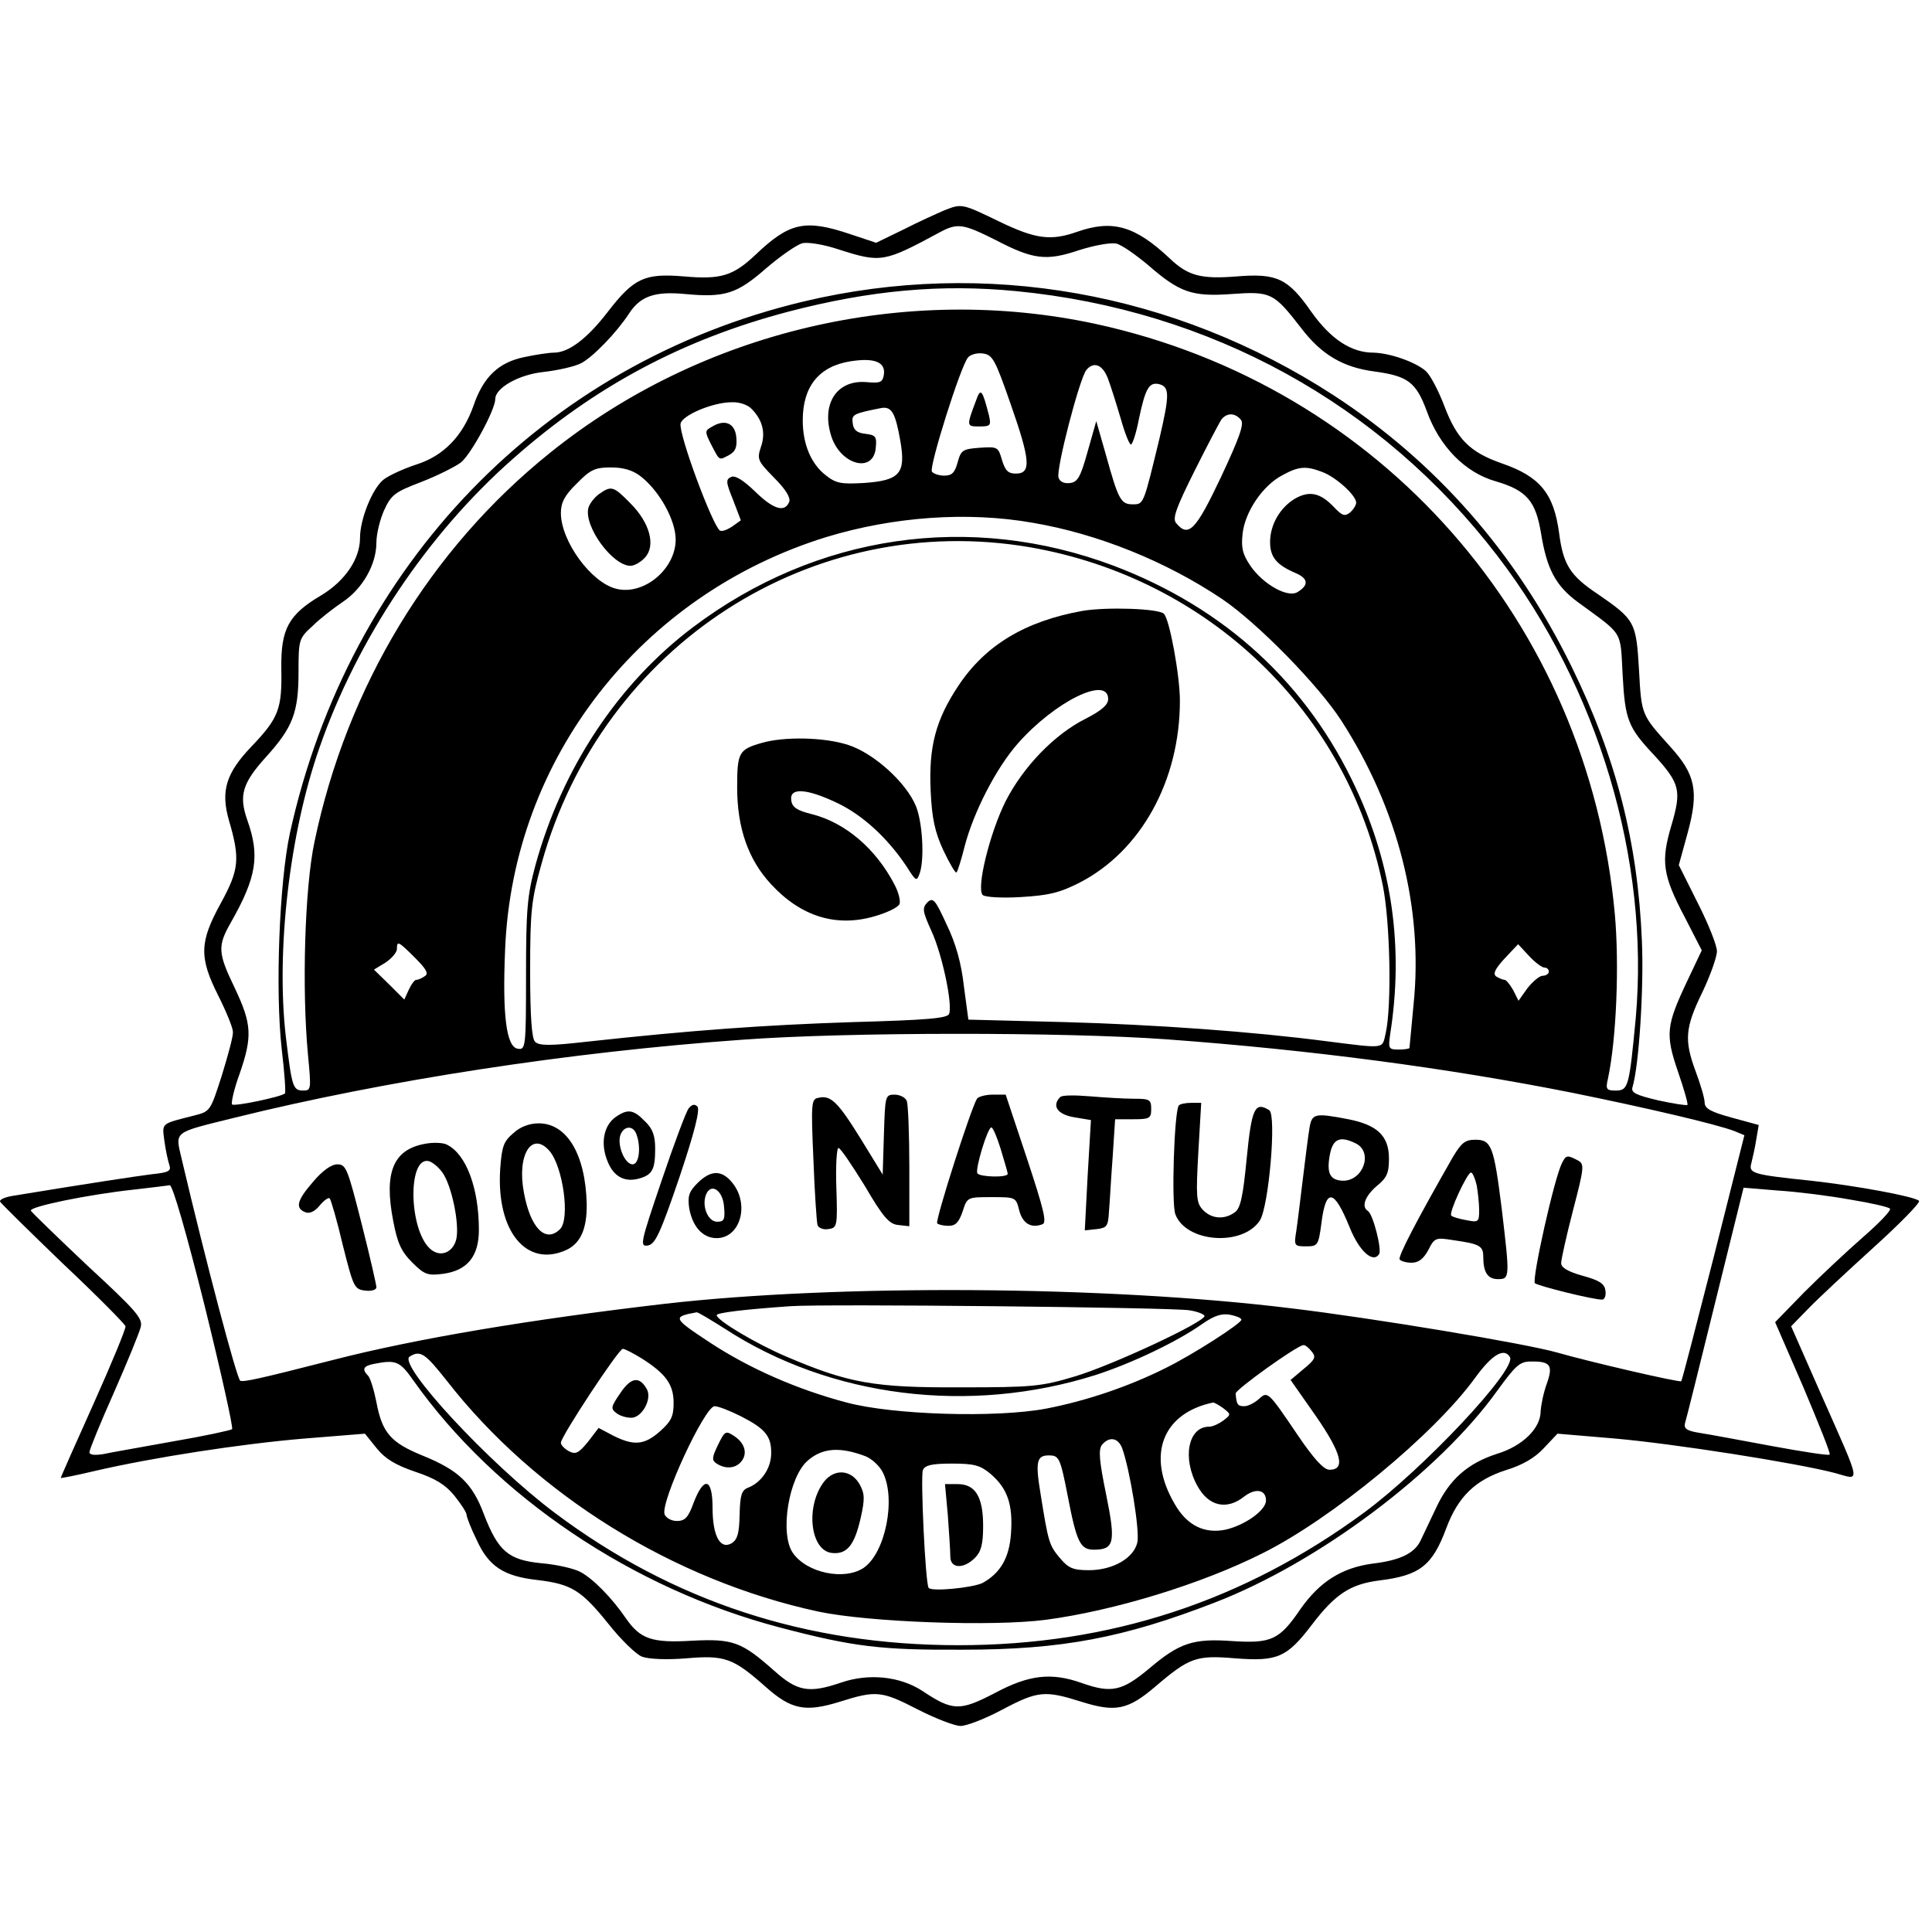 <svg width="150" height="150" viewBox="0 0 150 150" fill="none" xmlns="http://www.w3.org/2000/svg">
<path d="M73.306 16.335C72.797 16.558 71.364 17.195 70.187 17.799L68.022 18.85L66.017 18.181C62.516 17.004 61.307 17.258 58.665 19.773C56.914 21.428 55.96 21.714 53.095 21.46C50.04 21.205 49.212 21.587 47.175 24.229C45.584 26.297 44.151 27.38 43.006 27.38C42.624 27.38 41.573 27.539 40.682 27.73C38.709 28.143 37.531 29.258 36.767 31.485C35.94 33.841 34.444 35.4 32.312 36.069C31.357 36.387 30.211 36.896 29.765 37.246C28.906 37.947 27.951 40.302 27.951 41.766C27.951 43.389 26.805 45.076 24.991 46.19C22.381 47.718 21.808 48.832 21.84 51.887C21.904 55.038 21.649 55.738 19.517 57.966C17.543 60.035 17.13 61.404 17.766 63.663C18.657 66.687 18.562 67.515 17.161 70.093C15.475 73.148 15.443 74.326 16.97 77.35C17.575 78.559 18.084 79.8 18.084 80.119C18.116 80.437 17.702 81.933 17.225 83.492C16.334 86.261 16.334 86.293 15.061 86.612C12.451 87.28 12.578 87.153 12.769 88.617C12.865 89.349 13.056 90.176 13.151 90.463C13.31 90.908 13.087 91.036 11.814 91.163C10.541 91.322 6.785 91.895 0.961 92.85C0.388 92.945 -0.058 93.136 0.006 93.295C0.07 93.423 2.266 95.587 4.876 98.101C7.517 100.584 9.682 102.78 9.745 102.971C9.777 103.162 8.663 105.867 7.263 108.987C5.862 112.106 4.717 114.684 4.717 114.747C4.717 114.779 5.894 114.556 7.358 114.206C11.878 113.156 18.689 112.106 23.591 111.692L28.333 111.31L29.256 112.456C29.924 113.283 30.752 113.761 32.248 114.27C33.776 114.779 34.571 115.257 35.272 116.116C35.781 116.753 36.226 117.421 36.226 117.612C36.226 117.771 36.576 118.694 37.022 119.585C37.945 121.622 39.123 122.386 41.733 122.673C44.374 122.991 45.138 123.468 47.239 126.078C48.194 127.288 49.403 128.465 49.849 128.624C50.358 128.815 51.758 128.879 53.286 128.752C56.278 128.497 56.914 128.72 59.461 130.98C61.434 132.73 62.516 132.953 65.19 132.126C68.022 131.234 68.436 131.266 71.269 132.73C72.638 133.43 74.133 134.003 74.579 134.003C75.056 134.003 76.52 133.43 77.826 132.73C80.594 131.266 81.136 131.234 83.968 132.126C86.61 132.953 87.565 132.762 89.697 130.948C92.339 128.688 92.88 128.497 95.904 128.752C99.182 129.006 99.914 128.688 101.856 126.142C103.67 123.755 104.847 122.991 107.107 122.704C110.226 122.322 111.213 121.559 112.295 118.63C113.218 116.18 114.555 114.907 116.91 114.143C118.183 113.761 119.17 113.188 119.87 112.424L120.921 111.31L125.44 111.692C130.055 112.106 139.413 113.57 142.468 114.365C144.473 114.907 144.601 115.511 141.418 108.318L139.063 102.971L140.399 101.602C141.131 100.839 143.423 98.706 145.492 96.828C147.529 94.982 149.12 93.359 148.993 93.232C148.611 92.882 144.06 92.054 140.622 91.672C136.039 91.195 135.752 91.099 135.975 90.303C136.071 89.922 136.262 89.094 136.357 88.457L136.548 87.344L134.447 86.771C132.824 86.325 132.347 86.07 132.347 85.593C132.347 85.275 132.029 84.193 131.647 83.174C130.755 80.755 130.819 79.8 132.188 76.999C132.792 75.726 133.302 74.294 133.302 73.849C133.302 73.403 132.633 71.716 131.806 70.093L130.342 67.165L131.042 64.618C131.901 61.436 131.647 60.131 129.673 57.966C127.445 55.484 127.445 55.547 127.254 52.046C127.032 48.291 126.968 48.132 124.008 46.094C121.907 44.694 121.366 43.835 121.048 41.384C120.634 38.297 119.552 36.992 116.592 35.973C114.141 35.114 113.123 34.127 112.136 31.517C111.69 30.34 111.054 29.13 110.704 28.812C109.908 28.112 107.935 27.412 106.63 27.38C104.911 27.38 103.32 26.329 101.824 24.229C100.01 21.619 99.15 21.205 96.031 21.46C93.262 21.682 92.244 21.428 90.811 20.059C88.138 17.545 86.387 17.035 83.65 17.99C81.581 18.722 80.404 18.563 77.571 17.195C74.674 15.794 74.674 15.794 73.306 16.335ZM77.284 18.627C80.213 20.155 81.231 20.282 83.777 19.423C84.987 19.041 86.228 18.818 86.674 18.913C87.087 19.009 88.17 19.773 89.124 20.568C91.575 22.701 92.53 23.051 95.617 22.828C98.673 22.605 98.896 22.733 100.996 25.438C102.588 27.539 104.275 28.525 106.725 28.844C109.303 29.194 109.94 29.671 110.767 31.899C111.754 34.668 113.759 36.705 116.146 37.374C118.533 38.074 119.234 38.901 119.647 41.416C120.093 44.153 120.761 45.458 122.48 46.731C126.077 49.373 125.79 48.864 125.981 52.396C126.172 55.898 126.395 56.47 128.432 58.635C130.437 60.831 130.564 61.372 129.769 64.077C128.941 66.878 129.069 67.928 130.819 71.239L132.124 73.785L130.978 76.204C129.355 79.641 129.291 80.31 130.278 83.206C130.755 84.575 131.074 85.72 131.01 85.784C130.946 85.848 129.928 85.689 128.75 85.434C127 85.02 126.618 84.829 126.745 84.415C127.254 82.728 127.636 76.681 127.477 73.053C127.159 65.382 125.472 58.794 122.003 51.728C117.674 42.912 111.499 35.878 103.543 30.69C91.193 22.669 76.489 20.059 62.421 23.401C42.21 28.207 27.092 43.867 22.509 64.682C21.681 68.533 21.363 76.904 21.872 81.455C22.095 83.27 22.19 84.797 22.127 84.893C21.872 85.147 18.275 85.911 18.021 85.752C17.925 85.689 18.148 84.606 18.594 83.397C19.612 80.469 19.548 79.514 18.244 76.745C16.907 73.976 16.875 73.466 17.925 71.621C19.93 68.088 20.185 66.433 19.198 63.663C18.53 61.754 18.816 60.799 20.662 58.762C22.731 56.47 23.177 55.325 23.177 52.174C23.177 49.659 23.209 49.564 24.259 48.609C24.832 48.036 25.914 47.209 26.614 46.731C28.142 45.712 29.224 43.835 29.224 42.116C29.224 41.448 29.511 40.302 29.829 39.602C30.37 38.424 30.656 38.201 32.662 37.437C33.903 36.96 35.303 36.26 35.781 35.91C36.576 35.273 38.454 31.804 38.454 30.976C38.454 30.117 40.3 29.067 42.242 28.875C43.324 28.748 44.597 28.462 45.106 28.207C46.029 27.73 47.875 25.82 48.83 24.356C49.721 22.987 50.835 22.605 53.191 22.828C56.278 23.115 57.201 22.828 59.493 20.823C60.606 19.868 61.848 19.009 62.293 18.882C62.739 18.786 63.98 18.977 65.19 19.391C68.404 20.409 68.627 20.378 72.988 18.022C74.356 17.29 74.802 17.386 77.284 18.627ZM78.908 22.605C93.994 24.07 107.203 31.358 116.242 43.135C124.103 53.383 128.082 66.751 127 79.036C126.49 84.383 126.427 84.67 125.44 84.67C124.74 84.67 124.644 84.575 124.835 83.779C125.504 80.66 125.727 74.899 125.376 70.984C123.308 48.291 107.171 29.958 85.082 25.152C70.314 21.969 54.464 25.693 42.719 35.146C33.394 42.625 26.933 53.319 24.418 65.35C23.654 68.947 23.431 76.777 23.909 81.869C24.163 84.543 24.163 84.67 23.559 84.67C22.731 84.67 22.668 84.415 22.19 80.469C21.426 73.817 22.477 64.682 24.8 58.062C27.728 49.627 33.203 41.448 39.823 35.623C46.188 29.989 53 26.361 61.211 24.197C67.545 22.542 73.051 22.032 78.908 22.605ZM78.462 31.358C79.99 35.719 80.085 36.769 78.876 36.769C78.271 36.769 78.048 36.546 77.794 35.719C77.507 34.7 77.444 34.668 76.075 34.764C74.738 34.859 74.611 34.955 74.356 35.878C74.133 36.705 73.911 36.928 73.306 36.928C72.892 36.928 72.447 36.769 72.351 36.61C72.128 36.228 74.579 28.43 75.152 27.762C75.311 27.539 75.852 27.38 76.298 27.443C77.062 27.539 77.253 27.889 78.462 31.358ZM68.627 29.067C68.532 29.671 68.373 29.767 67.322 29.671C64.967 29.448 63.726 31.358 64.553 33.904C65.285 36.1 67.8 36.769 67.991 34.795C68.086 33.904 67.991 33.777 67.195 33.682C66.558 33.618 66.272 33.395 66.208 32.886C66.113 32.186 66.176 32.122 68.436 31.676C69.232 31.549 69.518 32.058 69.9 34.223C70.346 36.769 69.868 37.31 67.036 37.501C65.317 37.596 64.903 37.533 64.108 36.896C62.962 36.005 62.325 34.477 62.325 32.631C62.325 29.989 63.598 28.43 66.049 28.048C67.895 27.762 68.754 28.112 68.627 29.067ZM86.005 29.353C86.228 29.926 86.674 31.358 87.024 32.536C87.342 33.682 87.724 34.605 87.82 34.509C87.947 34.445 88.233 33.554 88.424 32.536C88.933 30.117 89.22 29.639 90.016 29.83C90.811 30.053 90.811 30.658 90.016 34.063C88.774 39.188 88.806 39.156 87.947 39.156C87.024 39.156 86.833 38.806 85.878 35.368L85.114 32.695L84.446 35.05C83.905 36.992 83.682 37.437 83.077 37.501C82.632 37.565 82.281 37.405 82.186 37.087C81.963 36.514 83.809 29.385 84.35 28.716C84.923 28.048 85.591 28.303 86.005 29.353ZM58.347 31.74C59.206 32.599 59.461 33.618 59.079 34.7C58.761 35.655 58.824 35.782 60.097 37.087C60.989 37.978 61.402 38.647 61.275 38.965C60.925 39.824 60.034 39.538 58.633 38.169C57.742 37.31 57.105 36.896 56.787 37.023C56.342 37.215 56.342 37.405 56.914 38.806L57.519 40.397L56.851 40.875C56.469 41.129 56.055 41.288 55.896 41.193C55.323 40.811 52.681 33.713 52.84 32.886C52.968 32.249 55.323 31.231 56.819 31.231C57.36 31.199 58.06 31.422 58.347 31.74ZM96.349 32.599C96.604 32.918 96.254 33.936 94.79 37.055C92.848 41.161 92.275 41.766 91.321 40.62C91.002 40.27 91.321 39.411 92.753 36.546C93.74 34.573 94.694 32.759 94.853 32.536C95.299 32.026 95.904 32.058 96.349 32.599ZM49.753 36.992C51.217 38.138 52.459 40.397 52.459 41.893C52.459 44.185 49.976 46.254 47.843 45.712C45.902 45.235 43.547 42.02 43.547 39.824C43.547 39.029 43.833 38.456 44.788 37.533C45.838 36.451 46.22 36.291 47.43 36.291C48.416 36.291 49.148 36.514 49.753 36.992ZM102.651 36.642C103.702 37.023 105.293 38.456 105.293 39.029C105.293 39.22 105.07 39.57 104.816 39.792C104.402 40.111 104.211 40.047 103.574 39.379C102.524 38.265 101.665 38.074 100.551 38.71C99.373 39.411 98.609 40.747 98.609 42.084C98.609 43.262 99.118 43.867 100.614 44.503C101.569 44.917 101.633 45.426 100.742 45.967C99.978 46.445 98.068 45.362 97.081 43.93C96.477 43.039 96.349 42.53 96.477 41.416C96.668 39.729 98.036 37.692 99.564 36.896C100.837 36.196 101.41 36.164 102.651 36.642ZM80.181 40.588C85.241 41.448 90.525 43.58 94.885 46.508C97.654 48.386 102.365 53.192 104.147 55.961C108.539 62.772 110.513 70.538 109.749 77.986C109.59 79.769 109.431 81.296 109.431 81.36C109.431 81.424 109.049 81.487 108.603 81.487C107.807 81.487 107.776 81.424 107.935 80.278C108.985 73.626 108.094 67.26 105.293 61.245C101.506 53.065 95.108 47.209 86.483 43.93C75.311 39.729 63.376 41.479 53.795 48.704C47.971 53.097 43.642 59.653 41.573 67.165C40.937 69.52 40.841 70.602 40.841 75.695C40.841 81.328 40.809 81.519 40.205 81.424C39.314 81.296 38.995 78.846 39.218 73.689C39.823 58.889 49.753 46.158 64.139 41.702C69.359 40.111 75.12 39.697 80.181 40.588ZM80.022 42.498C93.835 44.917 104.625 55.261 107.362 68.756C107.935 71.589 108.062 78.113 107.585 80.214C107.298 81.455 107.616 81.424 103.065 80.851C97.241 80.087 89.602 79.546 82.663 79.355L75.184 79.164L74.834 76.554C74.643 74.803 74.197 73.212 73.497 71.78C72.606 69.838 72.447 69.647 72.001 70.061C71.587 70.507 71.619 70.729 72.319 72.289C73.147 74.071 73.974 77.986 73.688 78.718C73.561 79.068 71.874 79.196 66.24 79.355C59.365 79.578 53.668 79.991 45.52 80.882C42.719 81.201 41.86 81.201 41.542 80.882C41.287 80.628 41.16 78.973 41.16 75.344C41.16 70.698 41.255 69.87 42.051 67.037C46.761 50.073 63.057 39.57 80.022 42.498ZM32.248 74.39C33.107 75.249 33.298 75.599 32.98 75.79C32.757 75.949 32.471 76.076 32.312 76.076C32.184 76.076 31.93 76.427 31.739 76.84L31.389 77.604L30.211 76.427L29.033 75.281L29.924 74.74C30.402 74.421 30.816 73.944 30.816 73.689C30.816 73.021 30.911 73.053 32.248 74.39ZM119.902 75.122C120.093 75.122 120.252 75.249 120.252 75.44C120.252 75.599 120.029 75.758 119.775 75.758C119.52 75.758 119.011 76.204 118.597 76.713L117.897 77.7L117.483 76.872C117.229 76.427 116.942 76.076 116.815 76.076C116.687 76.076 116.401 75.949 116.178 75.822C115.892 75.631 116.051 75.249 116.815 74.421L117.865 73.307L118.724 74.23C119.17 74.708 119.711 75.122 119.902 75.122ZM90.557 80.692C101.824 81.519 112.423 82.919 122.162 84.861C127.795 86.007 133.27 87.28 134.67 87.821L135.434 88.139L133.047 97.624C131.71 102.844 130.596 107.172 130.533 107.236C130.437 107.363 123.308 105.708 120.889 105.008C118.438 104.308 106.598 102.335 100.201 101.571C85.942 99.82 65.062 99.693 51.663 101.221C41.255 102.43 32.312 103.926 25.882 105.581C20.026 107.077 18.976 107.3 18.657 107.204C18.403 107.109 15.984 97.974 14.106 89.985C13.597 87.789 13.374 87.98 18.244 86.771C29.956 83.874 44.215 81.678 57.647 80.723C65.763 80.119 82.663 80.119 90.557 80.692ZM15.888 101.38C17.161 106.536 18.116 110.833 18.021 110.96C17.893 111.055 15.825 111.501 13.406 111.915C10.987 112.36 8.536 112.774 7.995 112.901C7.327 112.997 6.945 112.965 6.945 112.742C6.945 112.551 7.804 110.451 8.854 108.095C9.905 105.708 10.828 103.448 10.923 103.035C11.114 102.366 10.541 101.73 6.785 98.26C4.43 96.033 2.457 94.123 2.393 93.996C2.298 93.677 6.817 92.754 10.287 92.372C11.687 92.213 12.992 92.054 13.183 92.022C13.406 92.022 14.488 95.778 15.888 101.38ZM143.646 93.136C145.237 93.391 146.606 93.709 146.733 93.836C146.86 93.964 145.906 94.95 144.664 96.033C143.391 97.147 141.354 99.056 140.081 100.329L137.821 102.653L140.017 107.713C141.195 110.514 142.15 112.87 142.054 112.933C141.991 113.029 139.954 112.71 137.535 112.265C135.116 111.819 132.601 111.342 131.933 111.246C130.978 111.087 130.724 110.928 130.819 110.514C130.915 110.228 131.965 105.995 133.174 101.093L135.37 92.213L138.076 92.436C139.572 92.531 142.086 92.85 143.646 93.136ZM92.339 101.73C92.976 101.825 93.517 102.048 93.517 102.175C93.517 102.653 86.355 105.995 83.491 106.854C80.849 107.65 80.181 107.713 74.579 107.713C67.895 107.745 65.89 107.395 61.052 105.326C58.729 104.34 55.673 102.525 55.641 102.112C55.641 101.921 57.742 101.666 61.37 101.412C64.076 101.221 90.97 101.507 92.339 101.73ZM56.278 103.162C64.49 108.509 75.279 109.846 85.05 106.759C87.82 105.867 91.384 104.181 93.358 102.78C94.281 102.144 94.853 101.953 95.522 102.08C95.999 102.175 96.381 102.335 96.381 102.462C96.381 102.748 92.626 105.167 90.493 106.218C87.629 107.65 84.35 108.764 81.199 109.369C77.284 110.101 69.264 109.846 65.731 108.891C61.88 107.873 58.188 106.249 55.132 104.244C52.236 102.335 52.172 102.239 54.082 101.889C54.177 101.857 55.164 102.462 56.278 103.162ZM101.824 104.913C102.206 105.358 102.11 105.549 101.219 106.281L100.201 107.141L102.142 109.91C104.147 112.806 104.497 114.111 103.224 114.111C102.779 114.111 102.015 113.283 100.742 111.405C98.418 107.968 98.418 108 97.718 108.636C97.4 108.923 96.89 109.178 96.604 109.178C96.095 109.178 95.999 109.05 95.936 108.191C95.904 107.904 100.646 104.499 101.187 104.435C101.315 104.403 101.601 104.626 101.824 104.913ZM49.849 105.485C51.695 106.663 52.299 107.491 52.299 108.923C52.299 109.973 52.108 110.355 51.249 111.119C50.04 112.201 49.212 112.265 47.621 111.469L46.475 110.864L45.647 111.947C44.915 112.838 44.693 112.933 44.183 112.679C43.833 112.488 43.547 112.201 43.547 112.01C43.547 111.533 48.035 104.722 48.353 104.722C48.512 104.722 49.18 105.072 49.849 105.485ZM34.667 107.172C41.573 116.052 52.299 122.704 63.535 125.123C67.45 125.951 77.062 126.301 81.199 125.76C86.483 125.06 93.262 122.991 98.004 120.604C103.383 117.93 111.34 111.374 114.523 106.981C115.86 105.135 116.783 104.626 117.229 105.358C117.801 106.281 110.545 114.015 105.93 117.421C96.54 124.328 86.164 127.733 74.42 127.733C62.58 127.733 52.236 124.328 43.069 117.453C37.977 113.633 30.847 105.931 31.802 105.326C32.63 104.817 32.98 105.04 34.667 107.172ZM32.089 107.172C38.486 116.212 49.148 123.373 60.575 126.365C66.272 127.861 68.404 128.115 74.738 128.083C82.441 128.083 87.247 127.16 94.312 124.423C102.397 121.304 111.754 114.27 116.274 107.936C117.642 106.058 117.992 105.708 118.82 105.708C120.38 105.676 120.602 105.995 120.093 107.427C119.838 108.127 119.647 109.082 119.616 109.559C119.616 110.896 118.215 112.265 116.242 112.87C113.95 113.602 112.518 114.875 111.499 117.071C111.022 118.058 110.481 119.235 110.29 119.617C109.813 120.604 108.699 121.145 106.566 121.399C104.179 121.718 102.46 122.8 100.964 124.932C99.341 127.319 98.705 127.606 95.713 127.415C92.657 127.192 91.575 127.542 89.22 129.547C87.119 131.298 86.292 131.489 83.968 130.661C81.613 129.834 79.894 130.025 77.221 131.457C74.515 132.858 73.974 132.858 71.587 131.266C69.868 130.152 67.45 129.898 65.317 130.63C62.803 131.489 61.911 131.33 60.097 129.707C57.583 127.479 56.914 127.224 53.764 127.383C50.613 127.574 49.721 127.256 48.607 125.664C47.525 124.073 46.029 122.545 45.043 122.036C44.565 121.781 43.197 121.463 42.019 121.368C39.473 121.113 38.677 120.445 37.563 117.548C36.672 115.161 35.59 114.143 32.852 113.029C30.338 112.01 29.67 111.246 29.224 108.859C29.033 107.904 28.747 106.981 28.588 106.822C28.078 106.313 28.206 106.058 29.001 105.899C30.752 105.549 31.038 105.676 32.089 107.172ZM94.981 109.337C95.585 109.814 95.585 109.814 94.981 110.292C94.631 110.546 94.153 110.769 93.867 110.769C92.244 110.769 91.766 113.22 92.976 115.384C93.835 116.944 95.235 117.262 96.572 116.212C97.463 115.511 98.291 115.639 98.291 116.498C98.291 117.262 96.668 118.408 95.172 118.758C93.517 119.108 92.148 118.439 91.193 116.753C88.997 112.997 90.238 109.719 94.185 108.891C94.281 108.891 94.631 109.082 94.981 109.337ZM57.487 109.941C59.429 110.928 59.906 111.501 59.874 112.901C59.843 114.047 59.079 115.129 58.06 115.511C57.583 115.702 57.456 116.084 57.424 117.612C57.392 119.012 57.265 119.522 56.819 119.808C55.928 120.349 55.323 119.267 55.323 117.071C55.323 114.747 54.655 114.588 53.859 116.657C53.445 117.803 53.191 118.089 52.554 118.089C52.14 118.089 51.727 117.867 51.599 117.58C51.249 116.657 54.718 109.178 55.482 109.178C55.769 109.178 56.66 109.528 57.487 109.941ZM87.119 112.424C87.724 114.079 88.52 118.949 88.297 119.776C88.01 120.986 86.387 121.909 84.541 121.909C83.3 121.909 82.95 121.75 82.281 120.954C81.454 119.967 81.39 119.744 80.785 115.957C80.372 113.474 80.499 112.997 81.422 112.997C82.218 112.997 82.313 113.156 82.886 116.084C83.586 119.744 83.873 120.317 84.923 120.317C86.514 120.317 86.642 119.776 85.878 116.021C85.337 113.379 85.273 112.551 85.56 112.169C86.133 111.501 86.801 111.628 87.119 112.424ZM67.195 113.061C67.672 113.252 68.277 113.793 68.532 114.302C69.582 116.339 68.754 120.54 67.068 121.718C65.572 122.736 62.644 122.132 61.561 120.572C60.511 119.076 61.243 114.62 62.739 113.379C63.885 112.392 65.253 112.329 67.195 113.061ZM76.903 114.429C78.207 115.543 78.653 116.784 78.494 119.044C78.367 120.954 77.666 122.132 76.298 122.895C75.534 123.277 72.287 123.596 72.096 123.277C71.842 122.864 71.46 114.684 71.651 114.143C71.81 113.761 72.319 113.633 73.911 113.633C75.629 113.633 76.107 113.761 76.903 114.429Z" fill="black"/>
<path d="M75.788 31.072C75.025 33.109 75.025 33.109 76.043 33.109C76.903 33.109 76.966 33.045 76.775 32.218C76.266 30.244 76.139 30.085 75.788 31.072Z" fill="black"/>
<path d="M55.26 33.141C54.718 33.427 54.718 33.523 55.196 34.477C55.896 35.814 55.8 35.75 56.596 35.337C57.105 35.05 57.233 34.732 57.169 33.968C57.074 32.854 56.278 32.504 55.26 33.141Z" fill="black"/>
<path d="M46.507 38.36C46.157 38.615 45.775 39.092 45.679 39.442C45.329 40.875 47.557 43.93 48.958 43.93C49.244 43.93 49.753 43.644 50.072 43.294C50.931 42.37 50.453 40.588 48.958 39.092C47.621 37.724 47.462 37.692 46.507 38.36Z" fill="black"/>
<path d="M84.032 47.431C79.608 48.227 76.52 50.073 74.42 53.224C72.638 55.898 72.096 57.998 72.256 61.404C72.351 63.504 72.574 64.587 73.242 66.019C73.72 67.037 74.197 67.833 74.261 67.737C74.356 67.642 74.643 66.719 74.897 65.701C75.597 63.027 77.348 59.621 79.035 57.712C81.899 54.465 86.037 52.428 86.037 54.274C86.037 54.72 85.528 55.166 84.287 55.802C81.868 57.011 79.449 59.526 78.08 62.2C76.839 64.682 75.788 68.979 76.298 69.488C76.457 69.647 77.73 69.743 79.258 69.647C81.39 69.52 82.25 69.329 83.809 68.533C88.583 66.082 91.607 60.608 91.607 54.402C91.607 52.46 90.811 48.1 90.366 47.654C89.952 47.24 85.878 47.113 84.032 47.431Z" fill="black"/>
<path d="M59.142 57.68C57.36 58.189 57.233 58.412 57.233 61.149C57.233 64.268 58.092 66.751 59.874 68.66C62.198 71.175 64.935 72.002 67.895 71.143C68.882 70.857 69.741 70.443 69.837 70.188C69.932 69.965 69.773 69.297 69.455 68.692C68.022 65.923 65.667 63.886 63.057 63.218C61.88 62.931 61.498 62.677 61.434 62.136C61.275 61.117 62.644 61.213 65.031 62.358C66.972 63.282 68.914 65.064 70.378 67.26C71.142 68.469 71.173 68.469 71.428 67.737C71.778 66.592 71.619 63.823 71.11 62.581C70.346 60.735 67.832 58.475 65.858 57.839C64.012 57.234 60.893 57.171 59.142 57.68Z" fill="black"/>
<path d="M63.503 85.243C62.994 85.338 62.962 85.72 63.153 90.017C63.248 92.595 63.407 94.887 63.471 95.109C63.535 95.332 63.917 95.492 64.299 95.428C64.999 95.332 65.031 95.237 64.935 92.213C64.871 90.526 64.967 89.126 65.094 89.126C65.253 89.126 66.145 90.463 67.131 92.054C68.564 94.505 69.041 95.046 69.741 95.109L70.6 95.205V90.59C70.6 88.076 70.505 85.784 70.41 85.498C70.314 85.211 69.868 84.988 69.455 84.988C68.723 84.988 68.723 85.084 68.627 88.076L68.532 91.195L66.813 88.394C65.031 85.529 64.49 84.988 63.503 85.243Z" fill="black"/>
<path d="M75.852 85.306C75.375 86.07 72.574 94.823 72.765 94.982C72.86 95.078 73.242 95.173 73.656 95.173C74.197 95.173 74.452 94.887 74.738 94.059C75.088 92.945 75.12 92.945 76.966 92.945C78.844 92.945 78.876 92.945 79.13 93.964C79.385 94.982 80.053 95.396 80.945 95.046C81.295 94.919 81.008 93.805 79.735 89.953L78.08 84.988H77.062C76.521 84.988 75.948 85.147 75.852 85.306ZM77.698 89.221C77.985 90.176 78.239 91.036 78.239 91.131C78.239 91.449 76.075 91.386 75.884 91.099C75.693 90.781 76.68 87.534 76.966 87.534C77.094 87.534 77.412 88.298 77.698 89.221Z" fill="black"/>
<path d="M82.313 85.179C81.645 85.848 82.091 86.516 83.364 86.739L84.7 86.962L84.446 91.258L84.223 95.523L85.146 95.428C85.942 95.332 86.037 95.205 86.101 94.059C86.165 93.359 86.26 91.449 86.387 89.826L86.578 86.898H87.979C89.252 86.898 89.379 86.834 89.379 86.102C89.379 85.37 89.252 85.306 88.042 85.306C87.278 85.306 85.751 85.211 84.605 85.116C83.459 85.02 82.441 85.02 82.313 85.179Z" fill="black"/>
<path d="M53.477 86.039C53.286 86.261 52.331 88.808 51.376 91.64C49.721 96.51 49.658 96.796 50.294 96.701C50.867 96.605 51.249 95.81 52.745 91.418C53.923 87.916 54.368 86.134 54.145 85.911C53.923 85.688 53.732 85.752 53.477 86.039Z" fill="black"/>
<path d="M91.511 85.848C91.161 86.452 90.939 93.486 91.257 94.282C92.084 96.478 96.477 96.796 97.813 94.759C98.514 93.677 99.118 86.58 98.546 86.198C97.431 85.498 97.177 86.039 96.795 89.922C96.508 92.882 96.317 93.805 95.872 94.123C95.044 94.728 94.026 94.632 93.358 93.9C92.88 93.359 92.848 92.882 93.039 89.444L93.262 85.625H92.466C92.021 85.625 91.575 85.72 91.511 85.848Z" fill="black"/>
<path d="M47.78 86.739C46.857 87.407 46.602 88.808 47.175 90.176C47.653 91.386 48.544 91.831 49.69 91.481C50.645 91.195 50.867 90.781 50.867 89.189C50.867 88.171 50.676 87.63 50.072 87.057C49.18 86.134 48.735 86.07 47.78 86.739ZM49.403 88.044C49.785 89.03 49.626 90.399 49.117 90.399C48.512 90.399 47.907 88.935 48.162 88.139C48.416 87.407 49.148 87.344 49.403 88.044Z" fill="black"/>
<path d="M101.665 87.598C101.569 88.171 101.346 89.922 101.155 91.513C100.965 93.073 100.742 94.919 100.646 95.555C100.455 96.733 100.487 96.765 101.41 96.765C102.301 96.765 102.365 96.701 102.588 95.014C102.938 92.181 103.574 92.277 104.816 95.364C105.548 97.147 106.598 98.101 107.075 97.369C107.298 96.987 106.598 94.282 106.216 94.028C105.675 93.709 105.962 92.882 106.885 92.086C107.68 91.449 107.839 91.067 107.839 89.954C107.839 88.203 106.948 87.344 104.688 86.898C102.047 86.389 101.856 86.452 101.665 87.598ZM105.325 88.808C106.598 89.508 105.834 91.672 104.275 91.672C103.288 91.64 103.002 91.131 103.224 89.794C103.447 88.394 104.02 88.139 105.325 88.808Z" fill="black"/>
<path d="M39.855 87.98C39.091 88.617 38.963 89.03 38.836 90.749C38.518 95.587 40.873 98.451 43.96 97.051C45.074 96.542 45.584 95.396 45.552 93.454C45.456 89.635 44.024 87.216 41.828 87.216C41.128 87.216 40.396 87.471 39.855 87.98ZM42.655 89.349C43.706 90.558 44.279 94.632 43.483 95.428C42.369 96.542 41.191 95.364 40.682 92.627C40.109 89.667 41.287 87.789 42.655 89.349Z" fill="black"/>
<path d="M32.98 88.808C30.529 89.253 29.797 91.036 30.529 94.791C30.847 96.478 31.134 97.147 31.993 98.006C32.948 98.961 33.203 99.056 34.412 98.897C36.29 98.642 37.181 97.528 37.181 95.492C37.181 92.245 36.194 89.603 34.699 88.871C34.412 88.712 33.617 88.68 32.98 88.808ZM34.349 91.036C35.049 91.99 35.685 94.982 35.431 96.192C35.176 97.274 34.157 97.656 33.394 96.956C31.739 95.46 31.643 89.826 33.266 90.144C33.553 90.208 34.03 90.59 34.349 91.036Z" fill="black"/>
<path d="M112.804 89.826C110.004 94.728 108.54 97.528 108.667 97.783C108.762 97.91 109.176 98.038 109.59 98.038C110.131 98.038 110.513 97.751 110.895 97.051C111.372 96.096 111.468 96.064 112.836 96.287C114.873 96.574 115.16 96.733 115.16 97.56C115.16 98.802 115.51 99.311 116.306 99.311C117.229 99.311 117.229 99.184 116.592 93.837C115.987 88.999 115.796 88.489 114.555 88.489C113.759 88.489 113.473 88.712 112.804 89.826ZM114.65 92.022C114.746 92.563 114.841 93.455 114.841 93.964C114.841 94.887 114.778 94.919 113.823 94.728C113.282 94.632 112.741 94.473 112.677 94.378C112.454 94.187 113.918 91.036 114.205 91.036C114.332 91.036 114.523 91.481 114.65 92.022Z" fill="black"/>
<path d="M121.271 90.303C120.666 91.481 118.915 99.374 119.17 99.629C119.456 99.852 123.658 100.902 124.39 100.902C124.581 100.902 124.708 100.584 124.644 100.202C124.581 99.661 124.167 99.406 122.894 99.056C121.748 98.738 121.207 98.42 121.207 98.07C121.207 97.783 121.621 95.937 122.13 93.964C123.021 90.558 123.021 90.367 122.48 90.081C121.684 89.667 121.589 89.667 121.271 90.303Z" fill="black"/>
<path d="M24.323 91.736C23.05 93.2 22.89 93.805 23.718 94.123C24.036 94.25 24.45 94.059 24.832 93.582C25.15 93.2 25.5 92.945 25.596 93.041C25.691 93.136 26.169 94.759 26.614 96.669C27.442 99.947 27.506 100.107 28.365 100.202C28.842 100.266 29.224 100.138 29.224 99.947C29.224 99.756 28.715 97.528 28.078 95.014C26.996 90.749 26.869 90.399 26.201 90.399C25.723 90.399 25.055 90.876 24.323 91.736Z" fill="black"/>
<path d="M54.145 91.863C53.477 92.531 53.382 92.882 53.509 93.805C53.764 95.237 54.559 96.128 55.641 96.128C57.456 96.128 58.219 93.55 56.883 91.863C56.055 90.813 55.196 90.813 54.145 91.863ZM56.214 93.677C56.31 94.696 56.214 94.855 55.673 94.855C54.973 94.855 54.464 93.645 54.814 92.754C55.196 91.799 56.119 92.404 56.214 93.677Z" fill="black"/>
<path d="M48.162 108.159C47.398 109.273 47.398 109.369 47.907 109.75C48.225 109.973 48.767 110.101 49.117 110.069C49.912 109.941 50.612 108.605 50.231 107.873C49.658 106.822 48.989 106.918 48.162 108.159Z" fill="black"/>
<path d="M55.737 112.201C55.26 113.188 55.26 113.379 55.641 113.633C56.342 114.079 57.105 114.015 57.551 113.474C58.06 112.87 57.837 112.042 57.01 111.501C56.342 111.055 56.278 111.087 55.737 112.201Z" fill="black"/>
<path d="M63.98 115.034C62.516 116.944 62.898 120.381 64.585 120.572C65.763 120.699 66.336 119.967 66.813 117.898C67.163 116.371 67.131 115.957 66.749 115.257C66.113 114.111 64.808 113.984 63.98 115.034Z" fill="black"/>
<path d="M73.592 117.676C73.688 119.012 73.783 120.445 73.783 120.858C73.783 121.781 74.802 121.845 75.693 120.954C76.17 120.477 76.33 119.904 76.33 118.471C76.33 116.212 75.725 115.225 74.356 115.225H73.37L73.592 117.676Z" fill="black"/>
</svg>
